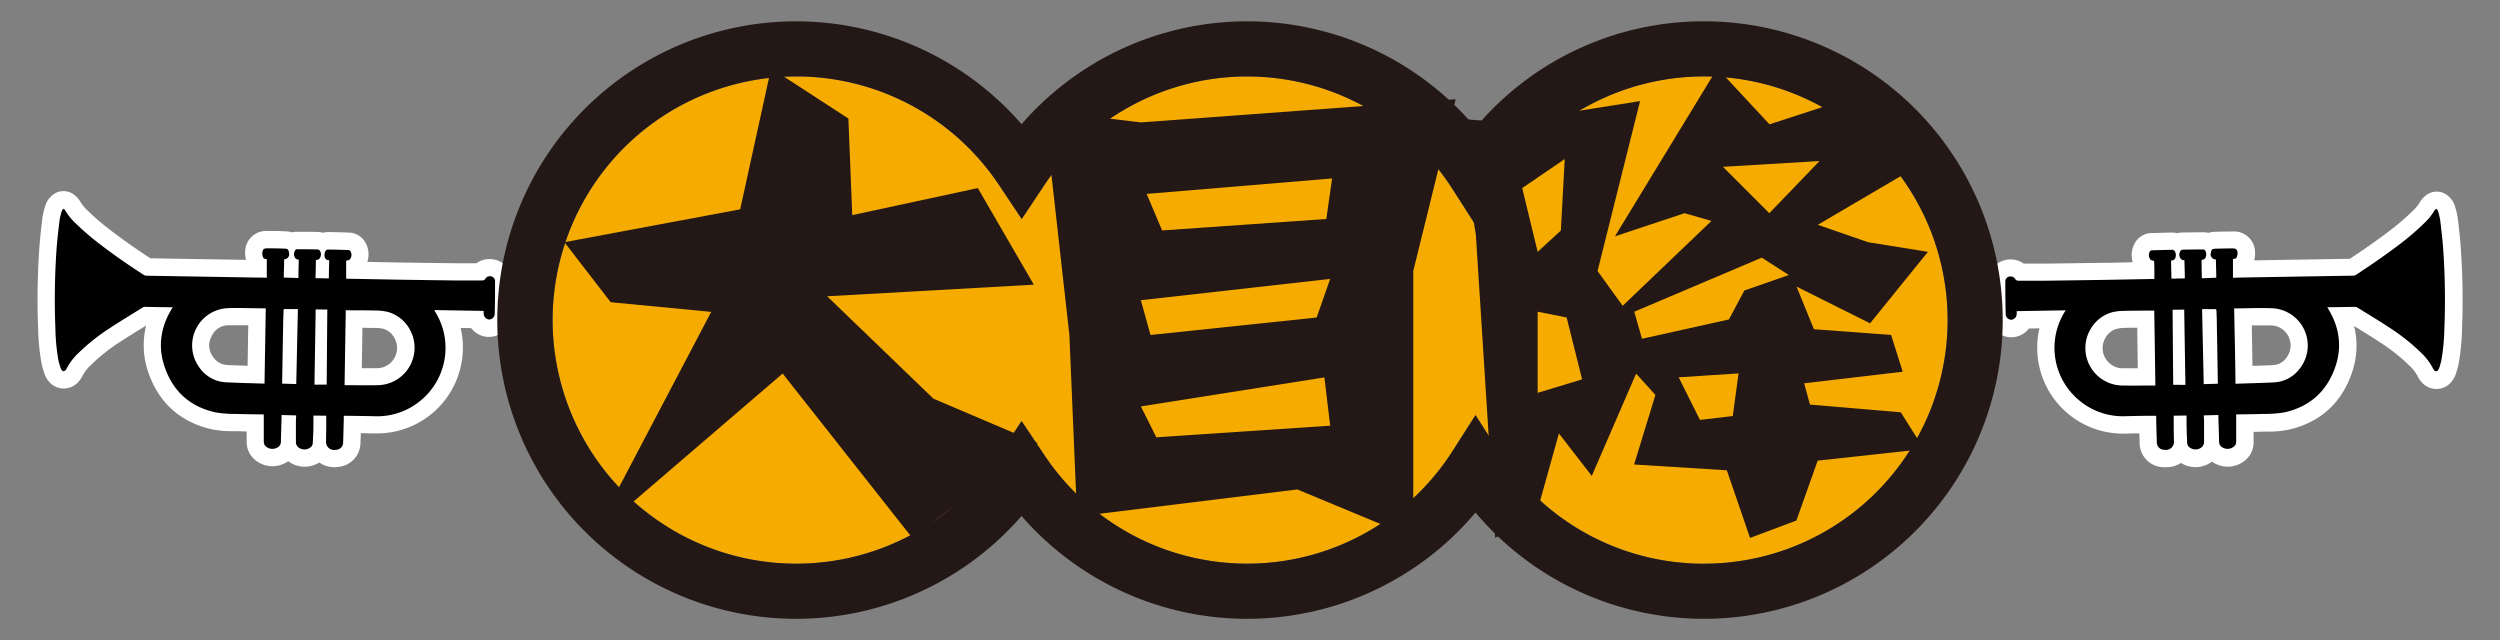 <svg id="圖層_1" data-name="圖層 1" xmlns="http://www.w3.org/2000/svg" viewBox="0 0 820.94 210.2"><rect x="0" y="0" width="820.94" height="210.2" fill="#808080" stroke="none"/><defs><style>.cls-1{fill:#fff;}.cls-2{fill:#f6ab00;}.cls-3{fill:#231815;}</style></defs><title>title01</title><path class="cls-1" d="M711.1,153.41c-.33,0-.66,0-1,0a8,8,0,0,1-7.5-7.85c0-1.08-.07-2.16-.1-3.24-1.39,0-2.77,0-4.16.07h-.83a28.16,28.16,0,0,1-28.53-28,26.41,26.41,0,0,1,.74-6.58l-3.48.06a7.42,7.42,0,0,1-5.39,2.88h-.41a7.55,7.55,0,0,1-7.5-7.38c-.08-3.89-.12-7.4-.12-10.73a7.3,7.3,0,0,1,7.5-7.43h.33a7,7,0,0,1,3.88,1.36h1.78c1.73,0,3.47,0,5.2,0q9.48-.12,19-.27c3.28,0,6.55-.11,9.83-.18a8,8,0,0,1,1.27-7.18,6.48,6.48,0,0,1,4.75-2.4c2.27-.07,4.53-.13,6.8-.17h.13a6.25,6.25,0,0,1,1.68.22,6,6,0,0,1,1.62-.25c2.15,0,4.44-.07,7-.07a6.06,6.06,0,0,1,1.53.2,8.1,8.1,0,0,1,2.26-.36c2-.05,3.92-.08,5.88-.1a6.88,6.88,0,0,1,7.24,6.8,8.66,8.66,0,0,1-.28,2.69l4.63-.08,26.79-.44c5-3.31,9.18-6.24,13-9.16a79.17,79.17,0,0,0,7.69-6.6,13.6,13.6,0,0,0,2.3-2.82,7.19,7.19,0,0,1,1.62-1.93,5.69,5.69,0,0,1,3.89-1.55h.23a5.68,5.68,0,0,1,3.92,1.79,6.63,6.63,0,0,1,1.85,3l.13.47a20.09,20.09,0,0,1,.81,3.55c.39,3.28.8,6.6,1,10a243.11,243.11,0,0,1,.38,26.53,70,70,0,0,1-1.15,11.4,24.3,24.3,0,0,1-.74,2.69l-.11.37a8.22,8.22,0,0,1-1.2,2.31,6.37,6.37,0,0,1-9.88.66,9,9,0,0,1-1.52-2.21,13,13,0,0,0-2.57-3.32,59.74,59.74,0,0,0-9.6-7.65c-2.46-1.63-5.06-3.23-7.57-4.77l-1.1-.68a26.82,26.82,0,0,1-.66,15.22c-3.42,10.16-10.76,16.69-21.24,18.9a33.66,33.66,0,0,1-6.26.55l-1.45,0-3.38.09v3.43a7.61,7.61,0,0,1-3.36,6.35,8.86,8.86,0,0,1-8.92.79,8.38,8.38,0,0,1-1.4-.81,8.55,8.55,0,0,1-1.48.92,9,9,0,0,1-8.72-.49A8.53,8.53,0,0,1,711.1,153.41Zm-9.28-45.8c-1.39,0-2.78,0-4.15.06A12.64,12.64,0,0,0,695,108a6.07,6.07,0,0,0-3.66,3,6.63,6.63,0,0,0,1,7.94,6.53,6.53,0,0,0,4.65,2l3,0h2Zm37.83,12.53q3.14-.09,6.27-.22a8.51,8.51,0,0,0,1.79-.23,5.74,5.74,0,0,0,3.19-2.35,6.59,6.59,0,0,0-5.15-10.49c-.93,0-1.86,0-2.78,0-1.18,0-2.36,0-3.53,0Z"/><path d="M678.35,101.9l-16.11.27c0,.22,0,.53,0,.83a2,2,0,0,1-1.7,2,1.87,1.87,0,0,1-1.92-1.83c-.08-3.54-.12-7.07-.12-10.61a1.65,1.65,0,0,1,2-1.75,1.51,1.51,0,0,1,1.2.78,1.33,1.33,0,0,0,1.27.59c2.89,0,5.78,0,8.67,0q9.49-.12,19-.27l15.8-.29,1,0c0-.92,0-1.81,0-2.7s0-1.86-.06-2.79c0-.37-.08-.58-.53-.57a1,1,0,0,1-.65-.29,2.35,2.35,0,0,1-.19-2.77.78.78,0,0,1,.53-.3c2.24-.08,4.48-.13,6.72-.17a1,1,0,0,1,1,.67,2.6,2.6,0,0,1,.13,1.8,1.24,1.24,0,0,1-1.45,1c0,2,.08,4.06.11,6l4.39-.08c0-2-.09-4-.13-6,.07.05,0,0,0,0a1.34,1.34,0,0,1-1.44-.84,2.16,2.16,0,0,1,.18-2.22,1,1,0,0,1,.66-.37q3.44-.07,6.87-.07a.81.81,0,0,1,.52.32,2.35,2.35,0,0,1,.07,2.45,1.31,1.31,0,0,1-1.23.63c0,2,.06,4,.09,6.06l4.74-.19c0-1.87-.08-3.87-.12-6l0,0A1.66,1.66,0,0,1,726,83c.15-1,.41-1.3,1.43-1.33,1.93-.05,3.86-.09,5.79-.1,1,0,1.47.38,1.53,1.45a3.49,3.49,0,0,1-.21,1.31c-.2.64-.81.69-1.29.74,0,2,0,4,0,6.14.95,0,1.91-.07,2.87-.08l36.6-.61a1.86,1.86,0,0,0,.92-.27c4.88-3.18,9.68-6.49,14.3-10a86.65,86.65,0,0,0,8.24-7.08,18.83,18.83,0,0,0,3.25-4.07,2.84,2.84,0,0,1,.57-.58c.18.22.47.41.54.66a21.13,21.13,0,0,1,.76,3.14c.39,3.21.78,6.43,1,9.66a238.24,238.24,0,0,1,.37,25.91,66,66,0,0,1-1,10.5,25,25,0,0,1-.71,2.49,2.5,2.5,0,0,1-.39.69.71.71,0,0,1-1.15.1,3.06,3.06,0,0,1-.56-.82,18.49,18.49,0,0,0-3.64-4.83,65.68,65.68,0,0,0-10.5-8.38c-3.5-2.31-7.1-4.47-10.67-6.69a1.18,1.18,0,0,0-.6-.19l-9,.14-.22,0c.1.17.18.32.27.46,3.64,5.95,4.65,12.31,2.42,18.93-2.77,8.22-8.52,13.37-17,15.16a39.75,39.75,0,0,1-6.75.47c-2.8.1-5.61.11-8.42.16l-.44,0c0,.2,0,.37,0,.55,0,2.82,0,5.65,0,8.47a1.94,1.94,0,0,1-.93,1.67,3.17,3.17,0,0,1-3.31.29,2.15,2.15,0,0,1-1.37-2c-.07-2.77-.16-5.54-.24-8.32,0-.16,0-.33,0-.47l-4.79.13c0,.66.09,1.42.09,2.18,0,2.18,0,4.36,0,6.53a2.27,2.27,0,0,1-1.42,2.15,3.18,3.18,0,0,1-3.6-.57,1.88,1.88,0,0,1-.51-1.07c-.11-2.08-.17-4.15-.22-6.23,0-1,0-2,0-2.94l-4.21.05c0,1.33,0,2.7,0,4.08s.06,2.85.06,4.28a2.64,2.64,0,0,1-3.22,2.83,2.37,2.37,0,0,1-2.38-2.42c-.11-2.73-.16-5.45-.23-8.17,0-.17,0-.33.06-.56-.76,0-1.41,0-2.07,0-2.61,0-5.22.06-7.83.12a22.24,22.24,0,0,1-15.07-4.89,22.42,22.42,0,0,1-5.24-29.17C678,102.36,678.21,102.12,678.35,101.9ZM734.08,126a1.48,1.48,0,0,0,.22,0c4-.12,7.91-.23,11.86-.4a14.09,14.09,0,0,0,3-.42,11.37,11.37,0,0,0,6.32-4.54,12.25,12.25,0,0,0-9.58-19.43c-3.64-.12-7.28,0-10.92.06-.46,0-.92,0-1.34,0C733.81,109.53,734,117.72,734.08,126Zm-26.68-24c-3.29,0-6.58,0-9.87.08a17.15,17.15,0,0,0-4,.47,11.82,11.82,0,0,0-7,5.44,12.31,12.31,0,0,0,1.85,15,12.18,12.18,0,0,0,8.5,3.6c3.58.07,7.17,0,10.76,0a.49.49,0,0,0,.13,0Q707.6,114.12,707.4,101.92Zm20.88,24a2.29,2.29,0,0,0,0-.4q-.16-10-.34-20.08c0-1.21-.07-2.43-.12-3.64,0-.13-.16-.37-.25-.37-1.46,0-2.91,0-4.46,0,.18,8.25.36,16.43.54,24.63Zm-10.64.38q-.2-12.42-.4-24.71l-3.81.05q.09,12.28.2,24.64Z"/><path class="cls-1" d="M109.85,153.41a8.54,8.54,0,0,1-5-1.54,9,9,0,0,1-8.72.49,8.55,8.55,0,0,1-1.48-.92,8.29,8.29,0,0,1-1.39.81,9.06,9.06,0,0,1-3.81.85,8.87,8.87,0,0,1-5.11-1.64A7.61,7.61,0,0,1,81,145.11c0-1.14,0-2.28,0-3.43l-3.39-.09-1.45,0a33.66,33.66,0,0,1-6.26-.55c-10.47-2.21-17.82-8.74-21.24-18.9A26.72,26.72,0,0,1,48,106.89l-1.1.68c-2.52,1.54-5.11,3.14-7.58,4.77A59.19,59.19,0,0,0,29.71,120a12.73,12.73,0,0,0-2.57,3.32,9,9,0,0,1-1.52,2.21,6.37,6.37,0,0,1-9.89-.67,8.16,8.16,0,0,1-1.2-2.32l-.1-.33a24.4,24.4,0,0,1-.75-2.7,71.41,71.41,0,0,1-1.15-11.41,243.11,243.11,0,0,1,.38-26.53c.22-3.33.62-6.63,1-9.83v-.12A22.57,22.57,0,0,1,14.74,68l.14-.45a6.55,6.55,0,0,1,1.84-3,5.68,5.68,0,0,1,3.92-1.79h.23a5.69,5.69,0,0,1,3.89,1.55,7.07,7.07,0,0,1,1.62,1.93,13.6,13.6,0,0,0,2.3,2.82,79.41,79.41,0,0,0,7.7,6.6c3.79,2.92,7.93,5.85,13,9.16l26.78.44,4.63.08a8.94,8.94,0,0,1-.28-2.68,6.87,6.87,0,0,1,7.16-6.81c2,0,4,0,6,.1a8,8,0,0,1,2.25.36,6.06,6.06,0,0,1,1.53-.2c2.54,0,4.83,0,7,.07a6.21,6.21,0,0,1,1.6.25,6.32,6.32,0,0,1,1.69-.22h.14c2.26,0,4.53.1,6.79.17a6.46,6.46,0,0,1,4.77,2.43A7.92,7.92,0,0,1,120.63,86c3.28.07,6.55.13,9.83.18q9.48.15,19,.27l5.2,0h1.78a7,7,0,0,1,3.89-1.36h.33a7.3,7.3,0,0,1,7.49,7.43c0,3.33,0,6.84-.12,10.73a7.55,7.55,0,0,1-7.49,7.38h-.42a7.42,7.42,0,0,1-5.39-2.88l-3.47-.06a26.89,26.89,0,0,1,.74,6.58,28.18,28.18,0,0,1-28.53,28.05h-.84c-1.38,0-2.77-.06-4.15-.07,0,1.08-.07,2.16-.11,3.24a8,8,0,0,1-7.5,7.85C110.5,153.39,110.17,153.41,109.85,153.41Zm11-32.51c1,0,2,0,3,0a6.52,6.52,0,0,0,4.65-2,6.63,6.63,0,0,0,1-7.94,6.08,6.08,0,0,0-3.65-3,12.73,12.73,0,0,0-2.69-.28c-1.37,0-2.76,0-4.15-.06l-.21,13.28ZM78,106.81c-.93,0-1.86,0-2.79,0a6,6,0,0,0-5.75,3.68,6.08,6.08,0,0,0,.6,6.81,5.74,5.74,0,0,0,3.19,2.35,8.62,8.62,0,0,0,1.8.23q3.12.14,6.26.22l.21-13.29C80.33,106.83,79.15,106.81,78,106.81Z"/><path d="M143.05,102.61a22.4,22.4,0,0,1-5.23,29.17,22.28,22.28,0,0,1-15.08,4.89c-2.61-.06-5.22-.08-7.83-.12-.65,0-1.31,0-2.07,0a4.48,4.48,0,0,1,.06.56c-.07,2.72-.12,5.44-.23,8.17a2.36,2.36,0,0,1-2.38,2.42,2.64,2.64,0,0,1-3.22-2.83c0-1.43.05-2.85.06-4.28s0-2.75,0-4.08l-4.21-.05c0,.95,0,1.94,0,2.94,0,2.08-.11,4.15-.22,6.23a1.87,1.87,0,0,1-.5,1.07,3.2,3.2,0,0,1-3.61.57,2.27,2.27,0,0,1-1.42-2.15c0-2.17,0-4.35,0-6.53,0-.76.06-1.52.09-2.18l-4.79-.13c0,.14,0,.31,0,.47-.08,2.78-.17,5.55-.23,8.32a2.17,2.17,0,0,1-1.38,2,3.17,3.17,0,0,1-3.31-.29,2,2,0,0,1-.93-1.67c0-2.82,0-5.65,0-8.47,0-.18,0-.35,0-.55l-.44,0c-2.8-.05-5.61-.06-8.42-.16a39.82,39.82,0,0,1-6.75-.47c-8.52-1.79-14.27-6.94-17-15.16-2.23-6.62-1.21-13,2.43-18.93.08-.14.17-.29.26-.46l-.22,0-9-.14a1.18,1.18,0,0,0-.6.19c-3.56,2.22-7.17,4.38-10.67,6.69A65.17,65.17,0,0,0,25.69,116,18.31,18.31,0,0,0,22,120.82a3.06,3.06,0,0,1-.56.82.71.71,0,0,1-1.15-.1,2.78,2.78,0,0,1-.39-.69c-.25-.83-.53-1.65-.71-2.49a66,66,0,0,1-1-10.5A238.23,238.23,0,0,1,18.56,82c.22-3.23.61-6.45,1-9.66a20,20,0,0,1,.77-3.14c.07-.25.35-.44.54-.66a2.79,2.79,0,0,1,.56.58,18.58,18.58,0,0,0,3.26,4.07,85.31,85.31,0,0,0,8.23,7.08c4.62,3.55,9.42,6.86,14.3,10a1.9,1.9,0,0,0,.93.27l36.59.61c1,0,1.92,0,2.87.08,0-2.09,0-4.09,0-6.14-.47,0-1.08-.1-1.29-.74A3.71,3.71,0,0,1,86.15,83c.06-1.07.48-1.46,1.54-1.45,1.92,0,3.85,0,5.78.1,1,0,1.29.3,1.43,1.33a1.66,1.66,0,0,1-1.6,2.16s0,0,0,0c0,2.09-.09,4.09-.12,6L98,91.3c0-2,.06-4,.1-6.06a1.31,1.31,0,0,1-1.24-.63,2.33,2.33,0,0,1,.08-2.45.79.79,0,0,1,.51-.32q3.43,0,6.87.07a1,1,0,0,1,.67.37,2.16,2.16,0,0,1,.17,2.22,1.33,1.33,0,0,1-1.43.84s-.06,0,0,0c0,2.07-.08,4.07-.12,6l4.38.08c0-2,.07-4,.11-6a1.24,1.24,0,0,1-1.45-1,2.61,2.61,0,0,1,.14-1.8,1,1,0,0,1,1-.67c2.24,0,4.49.09,6.73.17a.78.78,0,0,1,.52.3,2.33,2.33,0,0,1-.18,2.77,1.07,1.07,0,0,1-.66.29c-.44,0-.53.2-.53.57,0,.93,0,1.86,0,2.79s0,1.78,0,2.7l1,0,15.8.29q9.49.15,19,.27c2.89,0,5.79,0,8.68,0a1.34,1.34,0,0,0,1.27-.59,1.49,1.49,0,0,1,1.2-.78,1.65,1.65,0,0,1,1.94,1.75c0,3.54,0,7.07-.11,10.61a1.88,1.88,0,0,1-1.93,1.83,2,2,0,0,1-1.7-2c0-.3,0-.61,0-.83l-16.11-.27C142.73,102.12,142.9,102.36,143.05,102.61Zm-55.78-1.37c-.43,0-.89,0-1.35,0-3.64,0-7.28-.18-10.92-.06a12.25,12.25,0,0,0-9.58,19.43,11.41,11.41,0,0,0,6.32,4.54,14.19,14.19,0,0,0,3.05.42c3.95.17,7.9.28,11.85.4a1.48,1.48,0,0,0,.22,0C87,117.72,87.13,109.53,87.27,101.24Zm25.88,25.24a.49.49,0,0,0,.13,0c3.59,0,7.18.1,10.76,0a12.18,12.18,0,0,0,8.5-3.6,12.32,12.32,0,0,0,1.86-15,11.85,11.85,0,0,0-7-5.44,17.29,17.29,0,0,0-4-.47c-3.28-.08-6.57-.06-9.86-.08Q113.34,114.1,113.15,126.48Zm-15.87-.37c.18-8.2.36-16.38.54-24.63-1.54,0-3,0-4.46,0-.09,0-.24.24-.25.37,0,1.21-.09,2.43-.11,3.64q-.18,10-.35,20.08c0,.17,0,.33,0,.4Zm10,.18q.09-12.37.2-24.64l-3.82-.05q-.2,12.3-.4,24.71Z"/><path class="cls-2" d="M639.56,105.1a80,80,0,0,1-147.41,43.1l-7.63-11.89-7.6,11.89A80,80,0,0,1,343,149.52l-7.53-11.25L328,149.52a80,80,0,1,1,0-88.84l7.51,11.25L343,60.68A80,80,0,0,1,476.92,62l7.6,11.88L492.15,62A80,80,0,0,1,639.56,105.1Z"/><path class="cls-3" d="M559.52,7a97.7,97.7,0,0,0-75,34.89,98.07,98.07,0,0,0-149.06-1.11,98.1,98.1,0,1,0,0,128.65,98.07,98.07,0,0,0,149.06-1.12A98.1,98.1,0,1,0,559.52,7Zm0,178.11a79.7,79.7,0,0,1-67.37-36.91l-7.63-11.89-7.6,11.89A80,80,0,0,1,343,149.52l-7.53-11.25L328,149.52a80,80,0,1,1,0-88.84l7.51,11.25L343,60.68A80,80,0,0,1,476.92,62l7.6,11.88L492.15,62a80,80,0,1,1,67.37,123.1Z"/><path class="cls-3" d="M271.61,97.29l34.89,33.62,34.26,14.59-41.24,31.08L257,122.66,194.85,176l38.7-73.59-33-3.17L185.33,79.53l57.73-10.79,10.15-46.31,25.38,16.5,1.27,31.71,41.23-8.88,18.4,31.72Z"/><path class="cls-3" d="M374.63,40.19,478,32.58,464.08,89v87.54L426,160.72l-72.32,8.89L351.16,110l-8.25-73.58Zm57.73,64.07,4.44-12.68-62.17,7L377.8,110ZM379.71,143.6l57.09-3.81-1.9-15.86-60.27,9.52Zm55.82-71.69,1.9-13.32-60.9,5.08,5.08,12Z"/><path class="cls-3" d="M633.08,82.7l-19,23.47L589.94,94.11l5.71,14L621,110l3.8,12.06-32.35,3.8,1.9,7,29.82,2.54,7.61,12.05-34.89,3.81-7,19.67-15.22,5.7-7.62-22.2-30.45-1.9,7-22.84-6.34-7L522.7,156.28l-10.79-13.95-7.61,27.28-13.32,7L484.63,77l-6.34-38.06,15.86,1.26,44.41-7L524.6,89l8.25,11.42L562,72.55,553.15,70l-22.84,7.61,33.62-55.19,17.13,18.4,25.37-8.25L626.1,56.69,596.92,73.82l16.49,5.71ZM499.86,61.76l5.07,20.94,7.62-7,1.27-23.47ZM504.93,129l14.6-4.43-5.08-20.31-9.52-1.9Zm67.88-33.61,14.59-5.08-8.88-5.71-41.87,17.76,2.54,8.88,28.55-6.34ZM569,136.62l1.9-14-19.67,1.27,7,14Zm12-66.61,16.49-17.13-31.72,1.9Z"/></svg>